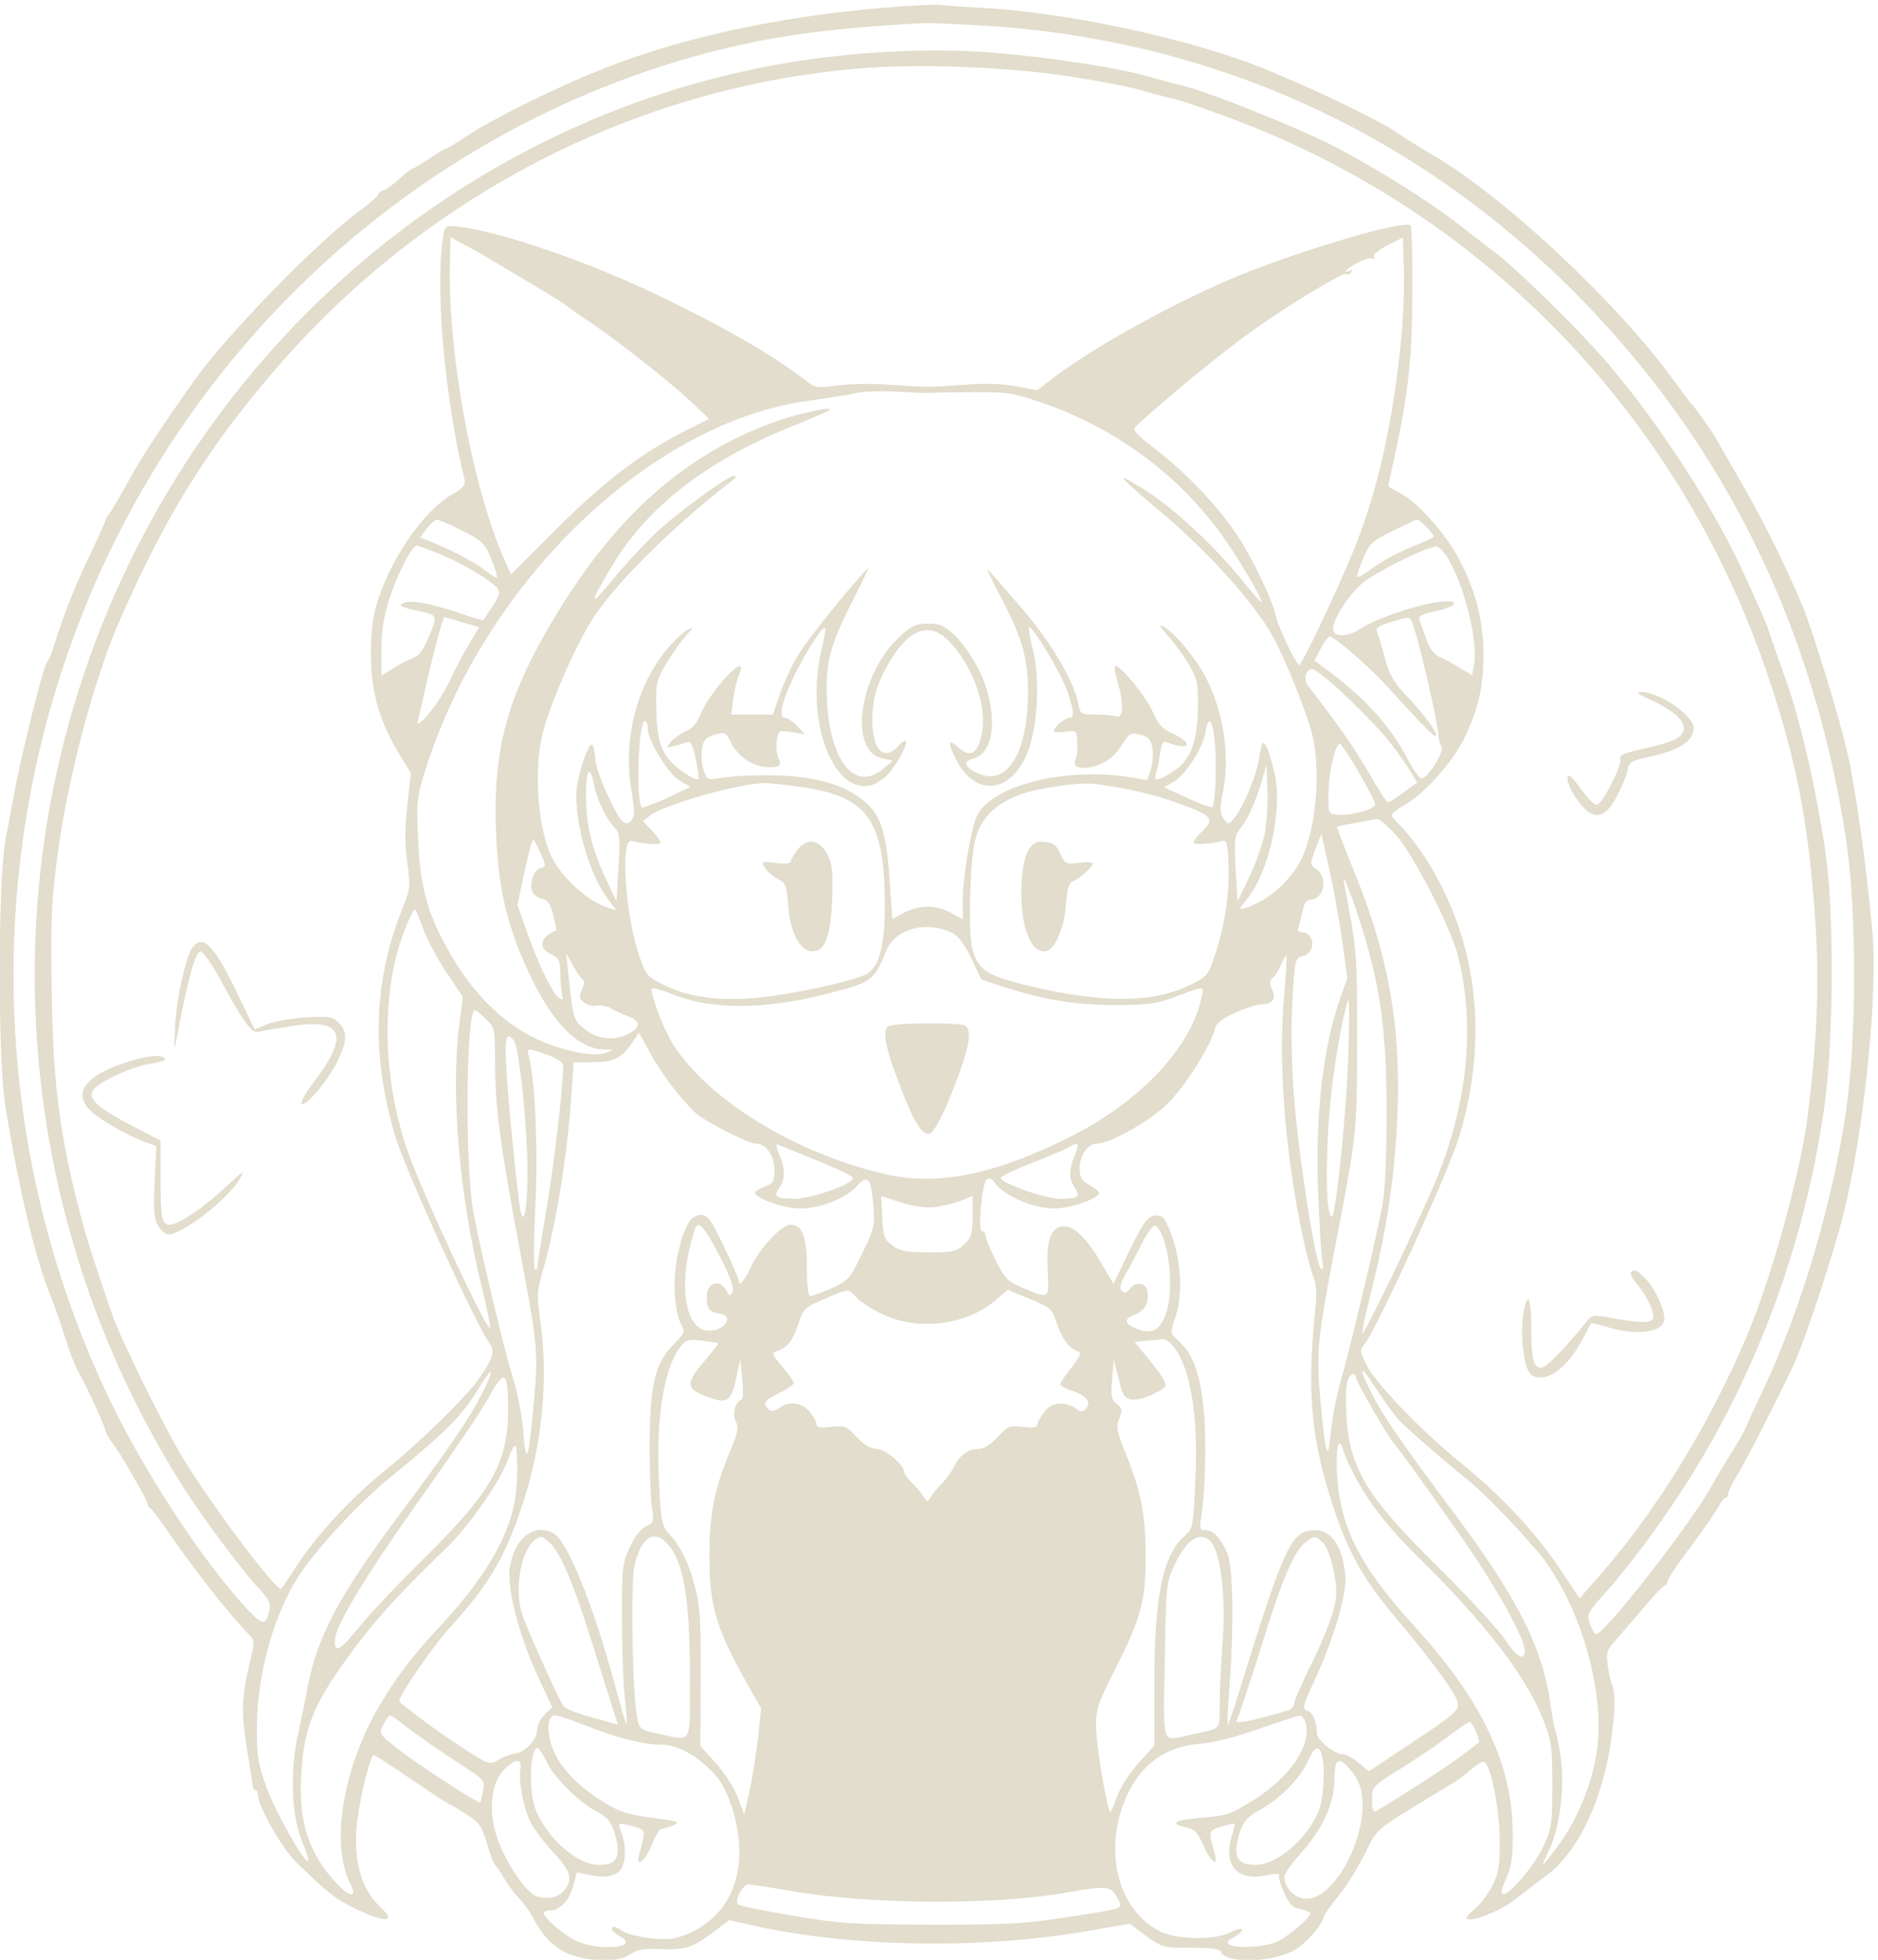 <?xml version="1.0" encoding="UTF-8" standalone="no"?>
<svg
   xmlns:dc="http://purl.org/dc/elements/1.1/"
   xmlns:cc="http://creativecommons.org/ns#"
   xmlns:rdf="http://www.w3.org/1999/02/22-rdf-syntax-ns#"
   xmlns:svg="http://www.w3.org/2000/svg"
   xmlns="http://www.w3.org/2000/svg"
   xmlns:sodipodi="http://sodipodi.sourceforge.net/DTD/sodipodi-0.dtd"
   xmlns:inkscape="http://www.inkscape.org/namespaces/inkscape"
   sodipodi:docname="Moeka.svg"
   inkscape:version="1.0 (4035a4fb49, 2020-05-01)"
   id="svg8"
   version="1.1"
   viewBox="0 0 254.402 265.368"
   height="265.368mm"
   width="254.402mm">
  <defs
     id="defs2" />
  <sodipodi:namedview
     inkscape:window-maximized="0"
     inkscape:window-y="32"
     inkscape:window-x="260"
     inkscape:window-height="1009"
     inkscape:window-width="1274"
     showgrid="false"
     inkscape:document-rotation="0"
     inkscape:current-layer="layer1"
     inkscape:document-units="mm"
     inkscape:cy="532.91089"
     inkscape:cx="483.61727"
     inkscape:zoom="0.35"
     inkscape:pageshadow="2"
     inkscape:pageopacity="0.0"
     borderopacity="1.0"
     bordercolor="#666666"
     pagecolor="#ffffff"
     id="base" />
  <g
     transform="translate(22.124,-7.167)"
     id="layer1"
     inkscape:groupmode="layer"
     inkscape:label="Layer 1">
    <g
       style="fill:#e2ddcc;stroke:none;fill-opacity:1"
       transform="matrix(0.044,0,0,-0.044,-39.983,295.321)"
       fill="#000000"
       stroke="none"
       id="g865">
      <path
         style="fill:#e2ddcc;stroke:none;fill-opacity:1"
         d="m 3125,6525 c -341,-29 -649,-98 -900,-203 c -135,-56 -310,-144 -376,-188 c -37,-24 -69,-44 -72,-44 c -3,0 -26,-13 -50,-30 c -25,-16 -48,-30 -51,-30 c -4,0 -21,-14 -39,-30 c -18,-17 -40,-33 -49,-36 c -10,-3 -18,-9 -18,-14 c 0,-4 -24,-25 -52,-46 c -131,-95 -413,-384 -514,-526 c -104,-147 -163,-237 -199,-303 c -21,-38 -46,-82 -56,-97 c -11,-14 -19,-29 -19,-32 c 0,-3 -23,-54 -51,-113 c -45,-94 -73,-165 -111,-283 c -6,-19 -14,-37 -18,-40 c -9,-6 -74,-266 -96,-380 c -8,-41 -21,-115 -31,-165 c -24,-128 -24,-686 0,-825 c 43,-257 88,-448 131,-559 c 19,-47 41,-111 50,-141 c 19,-60 33,-96 47,-120 c 19,-31 79,-163 79,-172 c 0,-6 10,-24 23,-41 c 12,-17 27,-39 32,-49 c 6,-9 25,-42 42,-72 c 18,-31 33,-60 33,-65 c 0,-5 3,-11 8,-13 c 4,-1 27,-32 52,-68 c 88,-128 193,-261 258,-327 c 11,-11 11,-24 -2,-76 c -26,-107 -28,-157 -11,-262 c 9,-55 17,-108 18,-117 c 1,-10 5,-18 9,-18 c 4,0 8,-6 8,-14 c 0,-35 73,-164 117,-207 c 103,-100 120,-113 190,-147 c 90,-42 120,-38 68,10 c -54,51 -79,131 -72,238 c 5,68 38,213 52,228 c 2,2 52,-30 112,-71 c 59,-40 113,-76 118,-78 c 6,-2 31,-17 56,-33 c 41,-26 48,-36 64,-90 c 10,-34 21,-63 25,-66 c 3,-3 17,-22 29,-43 c 13,-22 34,-49 47,-62 c 12,-12 32,-40 43,-61 c 46,-87 106,-124 207,-127 c 45,-1 69,4 90,18 c 22,15 44,18 94,16 c 77,-3 100,5 163,53 l 48,36 l 62,-14 c 300,-69 704,-77 1032,-21 l 139,24 l 50,-37 c 49,-36 53,-37 138,-37 c 60,0 89,-3 92,-12 c 15,-38 165,-34 231,7 c 33,20 85,80 85,98 c 0,5 21,36 48,68 c 26,33 62,92 81,130 c 33,69 35,72 137,135 c 57,35 116,71 130,79 c 15,8 41,27 58,43 c 17,15 35,26 41,24 c 20,-7 47,-141 48,-237 c 1,-80 -3,-103 -22,-143 c -13,-26 -37,-58 -54,-72 c -17,-13 -29,-27 -26,-30 c 13,-13 102,22 147,57 c 26,20 70,54 97,74 c 102,74 180,243 204,439 c 10,78 9,133 -1,151 c -3,5 -8,30 -12,55 c -6,38 -3,49 15,70 c 11,13 51,59 87,101 c 36,43 69,78 74,78 c 4,0 8,6 8,13 c 0,7 32,55 71,106 c 39,52 77,107 85,123 c 8,15 18,28 23,28 c 4,0 8,6 8,13 c 0,6 11,30 25,53 c 27,41 152,288 183,359 c 35,81 116,328 145,442 c 65,262 108,679 90,879 c -18,200 -51,434 -76,544 c -23,105 -108,380 -139,455 c -54,129 -126,272 -196,393 c -30,51 -61,105 -69,120 c -14,25 -68,101 -80,112 c -3,3 -23,30 -45,60 c -171,239 -523,570 -745,700 c -41,24 -90,55 -109,68 c -52,38 -273,144 -427,205 c -225,89 -592,167 -854,182 c -58,3 -116,7 -130,9 c -14,2 -92,-2 -175,-9 z m 312,-55 c 765,-47 1441,-381 1952,-966 c 378,-432 614,-954 702,-1549 c 31,-214 31,-602 -1,-820 c -41,-284 -138,-613 -254,-859 c -31,-65 -56,-120 -56,-122 c 0,-3 -17,-33 -38,-67 c -22,-34 -51,-84 -67,-112 c -65,-117 -329,-455 -355,-455 c -5,0 -13,14 -19,31 c -11,31 -8,35 53,103 c 35,39 100,121 144,183 c 276,379 456,828 524,1302 c 29,200 31,597 5,781 c -32,215 -82,431 -133,565 c -14,39 -30,85 -36,103 c -9,33 -37,96 -98,227 c -94,200 -276,473 -429,644 c -97,108 -265,271 -326,316 c -22,16 -69,53 -105,81 c -97,76 -273,185 -401,250 c -114,57 -389,166 -451,179 c -18,4 -62,16 -98,26 c -98,30 -346,67 -518,78 c -178,12 -393,0 -582,-30 c -1081,-174 -1963,-993 -2245,-2084 c -203,-782 -67,-1626 370,-2310 c 57,-89 172,-243 222,-298 c 38,-40 44,-53 38,-75 c -11,-46 -21,-45 -66,3 c -143,153 -329,439 -438,673 c -420,900 -371,1957 132,2806 c 382,646 1001,1120 1712,1310 c 201,53 369,77 675,94 c 14,1 98,-3 187,-8 z m 261,-156 c 90,-14 191,-33 225,-44 c 34,-10 78,-21 97,-25 c 19,-4 97,-31 175,-60 c 779,-290 1384,-916 1653,-1713 c 87,-257 125,-447 146,-747 c 14,-196 7,-378 -24,-620 c -23,-173 -110,-486 -184,-663 c -114,-271 -280,-542 -449,-734 l -68,-78 l -62,93 c -75,112 -180,224 -307,327 c -122,99 -259,242 -288,300 c -19,39 -20,46 -7,60 c 34,37 260,531 293,640 c 96,316 54,627 -118,880 c -21,30 -50,66 -64,79 c -14,14 -26,28 -26,32 c 0,4 20,19 44,33 c 58,34 140,126 176,195 c 47,95 64,166 63,271 c -1,105 -26,199 -81,299 c -41,73 -125,167 -173,191 c -21,11 -39,22 -39,23 c 0,2 9,44 20,94 c 42,193 54,303 54,505 c 1,108 -2,199 -5,203 c -20,19 -361,-82 -559,-167 c -194,-83 -436,-219 -553,-311 l -38,-29 l -65,12 c -44,8 -97,10 -158,5 c -107,-8 -114,-8 -231,0 c -49,4 -121,3 -158,-2 c -59,-8 -72,-7 -90,7 c -104,81 -239,160 -442,259 c -225,111 -519,212 -645,223 c -35,3 -35,3 -42,-47 c -21,-162 9,-490 68,-731 c 4,-17 -4,-27 -39,-47 c -90,-53 -192,-202 -233,-343 c -11,-38 -17,-92 -16,-154 c 0,-111 28,-206 87,-301 l 36,-59 l -11,-100 c -8,-72 -8,-122 0,-177 c 10,-71 9,-80 -15,-139 c -89,-223 -97,-449 -23,-699 c 30,-103 249,-583 291,-640 c 18,-23 11,-47 -32,-108 c -37,-54 -184,-198 -286,-280 c -102,-82 -211,-198 -271,-290 c -26,-40 -49,-74 -52,-77 c -11,-14 -212,253 -300,397 c -63,104 -197,375 -223,453 c -63,184 -82,244 -109,353 c -54,220 -72,376 -75,647 c -3,211 -1,268 19,415 c 33,242 114,545 197,730 c 144,326 280,539 499,787 c 462,523 1112,848 1795,898 c 178,13 439,2 623,-26 z m -1798,-554 c 8,-5 66,-39 128,-76 c 62,-37 119,-72 125,-78 c 7,-6 37,-27 67,-47 c 79,-52 246,-183 312,-245 l 57,-54 l -68,-34 c -141,-71 -252,-156 -399,-302 l -143,-143 l -21,47 c -99,228 -174,635 -167,918 l 2,73 l 46,-25 c 25,-13 53,-28 61,-34 z m 2820,-250 c -24,-257 -73,-474 -146,-653 c -53,-130 -163,-361 -169,-355 c -15,14 -64,119 -70,148 c -11,52 -76,188 -125,259 c -57,85 -156,188 -246,257 c -60,46 -72,60 -62,70 c 92,86 261,225 368,301 c 99,71 270,174 279,169 c 5,-4 13,-1 17,5 c 4,8 3,9 -4,5 c -7,-4 -12,-5 -12,-2 c 0,11 71,47 81,40 c 8,-4 9,-3 5,4 c -4,7 12,21 41,36 l 48,24 l 3,-97 c 2,-53 -2,-148 -8,-211 z m -1450,-170 c 14,1 75,2 135,2 c 98,1 120,-2 202,-30 c 227,-77 418,-216 556,-403 c 52,-72 127,-197 127,-213 c 0,-4 -27,26 -59,66 c -80,100 -201,213 -289,272 c -40,26 -75,46 -78,44 c -2,-3 40,-41 94,-86 c 165,-136 319,-307 375,-417 c 38,-75 96,-220 112,-283 c 29,-112 13,-298 -34,-390 c -35,-67 -102,-126 -170,-147 c -23,-7 -23,-6 7,31 c 65,83 106,268 83,377 c -7,34 -18,72 -25,86 c -13,23 -14,21 -24,-36 c -11,-60 -50,-152 -80,-186 c -14,-16 -16,-16 -29,3 c -12,17 -12,30 -4,71 c 25,114 6,250 -49,360 c -32,62 -98,142 -134,161 c -14,7 -8,-3 15,-29 c 20,-22 50,-62 65,-89 c 26,-44 29,-58 28,-130 c -1,-107 -22,-163 -74,-198 c -46,-30 -65,-33 -56,-9 c 4,9 10,37 13,61 c 4,32 10,42 20,37 c 71,-27 87,-6 20,26 c -34,16 -47,31 -62,67 c -18,44 -98,142 -115,142 c -5,0 -2,-21 6,-47 c 20,-65 19,-117 -2,-109 c -9,3 -37,6 -64,6 c -46,0 -48,1 -54,32 c -14,72 -86,194 -177,298 c -50,58 -95,110 -101,115 c -6,6 12,-33 40,-85 c 64,-121 82,-185 83,-285 c 1,-160 -45,-265 -116,-265 c -31,0 -75,24 -75,40 c 0,5 11,12 25,16 c 66,17 74,150 16,269 c -19,38 -52,86 -74,107 c -34,32 -47,38 -84,38 c -37,0 -50,-6 -88,-41 c -124,-115 -158,-351 -53,-374 l 32,-7 l -28,-24 c -86,-74 -164,19 -174,207 c -6,119 9,174 84,319 c 30,58 48,98 41,90 c -59,-63 -179,-211 -208,-258 c -21,-31 -47,-87 -60,-124 l -24,-68 h -64 h -64 l 7,52 c 4,28 12,60 17,71 c 6,10 8,22 4,25 c -12,12 -102,-95 -120,-142 c -12,-31 -26,-48 -45,-56 c -16,-7 -37,-21 -47,-32 c -18,-21 -18,-21 9,-15 c 14,4 32,9 40,12 c 10,4 17,-10 26,-52 c 6,-31 10,-58 8,-61 c -8,-8 -65,29 -89,58 c -31,36 -40,78 -41,175 c -1,62 3,76 33,125 c 18,30 45,68 60,84 c 23,25 23,27 4,17 c -12,-6 -38,-30 -58,-53 c -99,-115 -142,-283 -115,-443 c 10,-60 10,-78 0,-90 c -10,-12 -16,-13 -28,-3 c -21,18 -82,155 -83,187 c 0,14 -4,35 -8,45 c -10,25 -51,-98 -51,-153 c 0,-104 44,-248 97,-318 l 27,-36 l -24,8 c -61,18 -140,88 -174,153 c -43,84 -58,264 -31,378 c 20,88 107,287 159,364 c 75,113 251,286 435,427 c 2,2 2,5 -1,8 c -8,9 -171,-109 -242,-175 c -38,-36 -98,-101 -134,-145 c -73,-89 -74,-78 -4,39 c 109,184 293,327 554,432 c 62,25 115,48 118,51 c 12,13 -101,-11 -174,-38 c -268,-98 -481,-285 -663,-584 c -154,-252 -200,-416 -190,-675 c 6,-176 35,-296 106,-445 c 71,-148 148,-224 228,-226 h 28 l -25,-10 c -35,-14 -134,6 -211,42 c -112,53 -207,150 -282,290 c -57,103 -78,188 -84,326 c -5,113 -4,129 21,208 c 181,579 689,1071 1176,1140 c 63,9 133,20 155,25 c 22,5 76,6 120,4 c 44,-3 91,-5 105,-4 z m -1441,-424 c 62,-32 70,-39 89,-87 c 12,-29 20,-54 18,-57 c -3,-2 -19,7 -36,21 c -27,23 -114,69 -178,93 l -23,9 l 21,28 c 12,15 26,27 31,27 c 5,0 40,-15 78,-34 z m 2971,9 c 13,-14 22,-27 19,-29 c -2,-2 -32,-16 -67,-30 c -35,-14 -86,-41 -114,-61 c -27,-20 -52,-35 -54,-32 c -2,2 6,27 18,56 c 20,47 28,55 91,86 c 39,19 73,35 77,35 c 3,0 17,-11 30,-25 z m -3040,-81 c 67,-27 157,-81 177,-105 c 10,-12 7,-23 -14,-55 c -14,-21 -27,-41 -29,-43 c -2,-2 -36,8 -76,22 c -91,31 -152,41 -173,29 c -13,-7 -2,-12 44,-22 c 68,-14 67,-11 30,-97 c -11,-25 -26,-44 -41,-49 c -13,-4 -40,-18 -60,-31 l -38,-23 v 79 c 0,57 7,102 24,155 c 24,76 70,166 85,166 c 4,0 36,-12 71,-26 z m 3107,-19 c 51,-89 90,-256 77,-323 l -6,-31 l -37,22 c -20,13 -48,28 -62,34 c -18,8 -32,26 -42,55 c -8,24 -18,50 -21,58 c -5,12 6,19 54,29 c 70,16 71,37 1,27 c -67,-9 -194,-53 -237,-82 c -38,-26 -84,-27 -84,-1 c 0,33 54,114 96,146 c 55,40 203,112 224,108 c 8,-1 25,-20 37,-42 z m -3038,-191 l 52,-15 l -31,-52 c -17,-29 -46,-83 -64,-122 c -33,-68 -106,-154 -93,-110 c 3,11 15,63 27,115 c 22,98 50,200 54,200 c 1,0 26,-7 55,-16 z m 2930,-16 c 26,-83 75,-300 76,-338 c 0,-8 4,-21 9,-28 c 9,-14 -38,-92 -60,-99 c -6,-2 -26,25 -44,59 c -53,101 -125,182 -240,269 l -47,35 l 19,37 c 10,20 23,37 28,37 c 14,0 120,-91 174,-151 c 120,-131 149,-160 153,-155 c 8,7 -39,70 -95,128 c -35,37 -49,61 -62,110 c -9,35 -20,71 -24,80 c -6,14 1,20 41,32 c 64,20 60,20 72,-16 z m -1824,-69 c -59,-251 65,-502 194,-393 c 29,24 75,104 65,113 c -2,3 -14,-6 -25,-18 c -46,-49 -82,-2 -77,100 c 3,51 11,81 37,133 c 67,130 138,160 204,86 c 82,-90 121,-228 87,-310 c -15,-36 -35,-38 -67,-8 c -28,26 -30,10 -3,-41 c 59,-117 171,-104 221,26 c 30,80 37,226 15,312 c -9,35 -14,66 -12,69 c 9,8 98,-139 117,-194 c 22,-62 24,-84 7,-84 c -13,0 -48,-29 -48,-41 c 0,-4 16,-5 35,-2 c 33,5 35,4 37,-23 c 2,-40 1,-47 -6,-65 c -11,-25 29,-31 77,-12 c 26,11 48,30 66,58 c 24,38 28,41 57,33 c 26,-6 33,-15 38,-41 c 3,-18 1,-48 -5,-66 l -11,-33 l -52,9 c -198,32 -423,-24 -471,-116 c -19,-38 -45,-188 -45,-262 v -59 l -37,20 c -47,25 -93,25 -142,1 l -38,-20 l -7,102 c -10,159 -26,215 -78,259 c -60,52 -153,79 -282,81 c -56,1 -124,-2 -152,-7 c -51,-8 -51,-8 -62,23 c -6,17 -8,46 -5,64 c 4,28 11,36 39,45 c 32,9 34,9 52,-27 c 22,-42 68,-72 112,-73 c 37,-1 44,5 32,29 c -5,10 -7,33 -5,52 c 6,33 6,33 46,27 l 41,-7 l -24,26 c -13,14 -30,25 -38,25 c -20,0 -10,48 28,127 c 31,66 89,157 96,150 c 3,-2 -2,-33 -11,-68 z m 1592,-121 c 116,-109 162,-161 216,-245 l 26,-42 l -41,-30 c -23,-17 -45,-31 -49,-31 c -4,0 -31,41 -59,91 c -29,50 -80,127 -114,171 c -33,45 -67,89 -74,98 c -14,20 -6,50 14,50 c 7,0 44,-28 81,-62 z m -2127,-119 c 0,-38 62,-141 98,-162 l 34,-20 l -73,-34 c -40,-18 -74,-31 -77,-29 c -19,19 -11,266 9,266 c 5,0 9,-9 9,-21 z m 1745,-34 c 8,-59 3,-200 -6,-209 c -3,-4 -38,9 -77,27 l -72,33 l 29,17 c 37,21 90,104 98,151 c 8,52 21,44 28,-19 z m 444,-102 c 28,-49 51,-93 51,-99 c 0,-15 -78,-37 -116,-32 c -29,3 -29,3 -28,68 c 1,65 21,150 35,150 c 4,0 30,-39 58,-87 z m -289,-188 c -7,-33 -28,-94 -48,-135 l -36,-75 l -6,100 c -5,90 -3,103 15,125 c 24,30 49,87 67,150 l 13,45 l 3,-75 c 2,-41 -2,-102 -8,-135 z m -2065,148 c 8,-44 38,-106 64,-132 c 15,-15 17,-30 11,-122 l -6,-104 l -32,68 c -44,92 -62,167 -62,260 c 0,80 12,96 25,30 z m 645,-7 c 200,-30 250,-103 250,-366 c 0,-124 -18,-187 -57,-209 c -35,-18 -175,-51 -289,-67 c -137,-20 -253,-8 -337,35 c -49,24 -53,30 -74,91 c -42,125 -58,360 -23,351 c 42,-10 90,-13 90,-5 c 0,4 -12,21 -27,37 l -28,29 l 22,17 c 40,33 273,99 353,100 c 19,0 73,-6 120,-13 z m 971,-1 c 46,-8 116,-25 154,-38 c 135,-47 145,-56 100,-98 c -13,-13 -25,-28 -25,-33 c 0,-7 56,-5 90,5 c 12,3 16,-10 18,-70 c 4,-91 -11,-190 -41,-279 c -21,-64 -24,-68 -77,-94 c -115,-57 -272,-57 -505,-1 c -124,31 -147,47 -166,114 c -13,51 -7,283 11,340 c 24,84 97,134 223,154 c 111,17 122,17 218,0 z m 854,-147 c 54,-62 169,-286 190,-372 c 52,-209 31,-442 -62,-674 c -42,-107 -220,-479 -233,-487 c -3,-2 8,53 26,123 c 57,225 83,424 84,637 c 0,233 -39,426 -135,662 c -31,75 -54,137 -53,138 c 3,2 104,21 125,24 c 6,0 32,-23 58,-51 z m -168,-316 l 17,-123 l -22,-62 c -53,-151 -77,-358 -68,-597 c 4,-96 9,-191 13,-210 c 4,-24 2,-32 -5,-25 c -17,16 -71,366 -83,540 c -7,96 -9,211 -4,288 c 7,123 8,127 31,133 c 42,11 39,74 -3,74 c -9,0 -13,6 -10,14 c 3,8 9,31 13,50 c 4,24 12,36 23,36 c 43,0 57,68 20,94 c -21,14 -21,15 -3,62 l 18,47 l 22,-99 c 13,-54 31,-154 41,-222 z m -2466,259 c 17,-38 17,-39 -1,-44 c -23,-6 -37,-54 -23,-76 c 6,-9 19,-17 30,-19 c 15,-2 24,-15 32,-49 c 7,-25 11,-46 9,-47 c -50,-22 -57,-54 -15,-74 c 23,-11 27,-19 28,-55 c 0,-23 2,-53 5,-66 c 4,-21 3,-22 -13,-10 c -20,17 -66,116 -100,214 l -24,70 l 22,103 c 12,56 24,100 27,97 c 3,-2 13,-22 23,-44 z m 2529,-230 c 57,-187 74,-312 75,-561 c 0,-150 -5,-248 -14,-295 c -20,-105 -99,-438 -127,-535 c -14,-46 -27,-118 -31,-159 c -8,-99 -17,-70 -32,99 c -13,148 -9,189 44,465 c 69,356 69,363 69,645 c 1,262 -1,280 -40,480 c -9,46 25,-39 56,-139 z m -2891,-1 c 12,-33 44,-93 72,-134 l 50,-75 l -11,-83 c -27,-218 0,-529 70,-814 c 16,-65 27,-120 25,-122 c -10,-11 -209,415 -254,544 c -73,209 -82,455 -24,639 c 16,50 40,105 47,105 c 2,0 13,-27 25,-60 z m 1627,-11 c 20,-10 39,-34 60,-79 l 31,-65 l 69,-23 c 124,-40 214,-55 339,-56 c 101,0 130,4 180,22 c 104,39 98,39 90,1 c -32,-154 -190,-321 -405,-429 c -232,-116 -410,-152 -570,-114 c -276,64 -545,229 -653,401 c -29,46 -72,161 -64,170 c 4,3 30,-4 59,-16 c 120,-50 285,-50 477,-1 c 141,36 149,41 185,133 c 27,67 122,94 202,56 z m -1136,-144 c 6,-3 5,-15 -2,-31 c -11,-23 -9,-28 7,-41 c 11,-7 29,-12 39,-9 c 11,3 31,-1 45,-9 c 14,-8 38,-19 54,-25 c 38,-13 34,-38 -10,-56 c -45,-19 -92,-12 -132,22 c -30,25 -31,29 -46,174 l -6,55 l 21,-37 c 11,-20 24,-39 30,-43 z m 2159,-56 c -17,-196 1,-452 52,-709 c 12,-58 28,-122 36,-143 c 11,-27 14,-55 9,-100 c -26,-253 -15,-389 44,-582 c 48,-156 96,-247 195,-365 c 99,-117 170,-211 192,-253 c 19,-38 16,-41 -139,-144 l -128,-85 l -31,26 c -17,14 -38,26 -47,26 c -27,0 -82,44 -82,65 c 0,37 -12,64 -30,70 c -16,5 -13,16 30,108 c 26,56 58,144 71,196 c 20,82 21,100 11,149 c -14,68 -44,102 -88,102 c -72,0 -93,-45 -229,-484 c -20,-65 -38,-116 -39,-115 c -2,2 0,54 5,114 c 14,191 11,371 -6,412 c -20,48 -43,73 -68,73 c -16,0 -18,5 -14,33 c 14,80 18,251 8,345 c -12,109 -32,163 -77,205 c -26,24 -26,24 -10,71 c 26,77 18,190 -21,279 c -14,32 -21,37 -42,35 c -22,-3 -34,-19 -77,-106 l -50,-104 l -40,68 c -49,84 -94,122 -129,106 c -29,-13 -38,-53 -33,-146 c 3,-76 5,-75 -85,-37 c -38,16 -49,28 -76,82 c -17,34 -31,68 -31,76 c 0,7 -5,13 -11,13 c -13,0 -1,139 13,157 c 8,10 15,7 29,-11 c 30,-39 119,-76 180,-76 c 49,0 139,31 139,48 c 0,4 -14,15 -30,24 c -24,14 -30,24 -30,50 c 0,43 25,78 55,78 c 40,0 166,72 218,125 c 52,52 132,179 142,224 c 4,20 19,32 63,53 c 31,14 68,26 81,26 c 35,1 47,17 33,46 c -8,19 -8,27 2,36 c 8,6 19,24 26,41 c 7,16 14,28 16,26 c 3,-2 -1,-60 -7,-128 z m 198,-181 c -6,-152 -25,-364 -43,-468 c -6,-30 -8,-32 -14,-15 c -14,32 -11,230 4,366 c 14,124 45,289 54,289 c 3,0 2,-78 -1,-172 z m -2655,115 c 27,-26 28,-31 28,-120 c 0,-157 13,-252 85,-638 c 46,-246 48,-272 34,-426 c -15,-171 -24,-197 -32,-88 c -3,46 -17,120 -31,164 c -27,87 -94,365 -122,510 c -27,134 -24,625 4,625 c 3,0 19,-12 34,-27 z m 584,-221 c 24,-30 54,-62 66,-72 c 38,-29 158,-90 179,-90 c 33,0 59,-36 59,-81 c 0,-36 -3,-42 -30,-52 c -16,-6 -30,-14 -30,-18 c 0,-18 90,-49 141,-49 c 60,0 141,32 173,69 c 33,36 43,26 50,-52 c 6,-71 5,-75 -34,-156 c -38,-79 -43,-83 -95,-107 c -31,-13 -60,-24 -65,-24 c -6,0 -10,38 -10,88 c 0,95 -14,132 -51,132 c -27,0 -94,-72 -121,-130 c -21,-45 -38,-63 -38,-41 c 0,5 -21,53 -46,105 c -39,82 -49,96 -70,96 c -31,0 -50,-30 -70,-115 c -18,-77 -14,-177 9,-221 c 12,-24 11,-28 -24,-63 c -56,-56 -72,-123 -73,-306 c 0,-82 3,-171 7,-196 c 7,-42 6,-46 -18,-57 c -16,-7 -35,-32 -50,-64 c -23,-50 -25,-63 -24,-223 c 0,-93 4,-204 9,-245 c 4,-41 7,-76 5,-78 c -1,-2 -17,50 -34,115 c -70,258 -148,450 -192,474 c -60,32 -121,-17 -134,-109 c -8,-63 29,-207 87,-332 l 44,-95 l -23,-22 c -13,-12 -23,-33 -23,-47 c 0,-30 -37,-70 -71,-74 c -13,-2 -36,-11 -51,-20 c -25,-15 -28,-14 -115,43 c -73,48 -134,93 -187,136 c -10,9 95,163 159,234 c 120,132 169,217 223,385 c 59,185 76,376 51,557 c -11,75 -10,90 9,155 c 40,139 75,354 87,536 l 7,102 h 54 c 67,0 93,12 123,56 l 24,35 l 35,-63 c 19,-35 54,-87 78,-116 z m -498,155 c 16,-19 42,-268 42,-402 c 0,-124 -13,-181 -24,-109 c -10,69 -35,316 -41,422 c -6,99 -1,119 23,89 z m 103,-44 c 30,-11 49,-24 49,-33 c -1,-68 -26,-286 -50,-433 c -17,-98 -30,-183 -30,-188 c 0,-6 -3,-8 -7,-6 c -5,3 -4,90 1,194 c 9,176 -1,391 -20,461 c -8,27 -5,27 57,5 z m 832,-326 c 60,-24 109,-48 109,-53 c 3,-18 -126,-63 -178,-64 c -60,0 -68,6 -49,34 c 19,26 19,57 0,102 c -11,26 -11,35 -2,30 c 6,-3 61,-25 120,-49 z m 792,17 c -19,-46 -19,-74 0,-100 c 19,-28 11,-34 -45,-34 c -47,0 -180,47 -183,64 c -1,4 41,25 93,45 c 52,20 104,42 115,49 c 32,19 36,14 20,-24 z m -425,-159 c 25,4 60,13 78,20 l 32,14 v -63 c 0,-54 -3,-66 -26,-87 c -23,-21 -34,-24 -109,-24 c -69,0 -88,4 -112,21 c -25,19 -28,28 -31,87 l -3,65 l 63,-20 c 45,-14 76,-17 108,-13 z m -667,-154 c 33,-65 44,-97 38,-108 c -7,-14 -10,-13 -20,6 c -18,33 -55,25 -59,-14 c -3,-37 8,-56 36,-58 c 52,-4 20,-56 -32,-53 c -75,3 -94,155 -40,314 c 9,28 30,3 77,-87 z m 1366,53 c 23,-66 26,-178 6,-229 c -18,-50 -43,-63 -87,-46 c -41,15 -44,31 -9,44 c 32,12 46,39 39,74 c -5,25 -37,29 -53,6 c -10,-13 -17,-15 -25,-7 c -8,8 -6,21 9,48 c 12,20 35,64 52,97 c 16,33 35,59 42,56 c 7,-2 18,-21 26,-43 z m -945,-179 c 13,-14 50,-37 82,-52 c 109,-50 255,-32 344,44 l 38,33 l 68,-28 c 64,-26 69,-31 83,-74 c 18,-51 37,-77 63,-87 c 15,-5 13,-11 -17,-50 c -19,-24 -35,-47 -35,-52 c 0,-4 15,-13 34,-19 c 46,-15 63,-35 46,-55 c -11,-13 -15,-13 -33,0 c -33,23 -73,19 -96,-11 c -12,-15 -21,-32 -21,-39 c 0,-9 -13,-11 -45,-7 c -42,4 -47,2 -78,-32 c -19,-21 -43,-36 -56,-36 c -34,0 -59,-17 -77,-53 c -9,-18 -26,-41 -38,-53 c -12,-11 -26,-29 -33,-40 c -12,-19 -12,-19 -24,0 c -7,11 -23,30 -36,42 c -12,12 -23,26 -23,32 c 0,22 -58,72 -85,72 c -17,0 -38,12 -61,36 c -31,34 -37,36 -79,32 c -32,-4 -45,-2 -45,7 c 0,7 -9,24 -21,39 c -23,29 -64,35 -95,12 c -13,-10 -23,-11 -31,-4 c -21,17 -15,27 32,50 c 25,12 45,26 45,31 c 0,5 -16,27 -35,50 c -34,40 -35,42 -15,49 c 32,12 45,29 64,83 c 15,47 20,51 79,76 c 78,34 74,34 101,4 z m -427,-140 c 2,-1 -17,-25 -42,-54 c -56,-66 -57,-84 -5,-105 c 74,-30 85,-24 101,47 l 14,62 l 6,-60 c 4,-34 3,-61 -2,-63 c -20,-8 -29,-41 -18,-66 c 10,-21 7,-36 -20,-99 c -46,-112 -61,-188 -61,-317 c 0,-155 21,-224 121,-401 l 38,-67 l -9,-89 c -6,-48 -17,-122 -26,-163 l -17,-75 l -20,54 c -11,29 -42,76 -68,105 l -47,52 l 1,209 c 1,163 -2,224 -15,271 c -20,80 -45,132 -79,169 c -26,29 -28,36 -34,160 c -11,204 16,365 72,427 c 12,14 25,16 62,11 c 25,-3 47,-7 48,-8 z m 1396,-3 c 57,-63 83,-212 73,-421 c -6,-137 -8,-147 -30,-166 c -69,-58 -96,-184 -96,-452 v -195 l -50,-56 c -29,-32 -56,-76 -66,-104 c -9,-27 -18,-47 -20,-45 c -11,10 -44,213 -44,265 c 0,51 7,72 64,184 c 75,148 90,206 89,343 c 0,121 -14,193 -59,305 c -30,75 -33,88 -22,114 c 10,25 9,31 -8,45 c -17,14 -19,24 -14,76 l 5,60 l 15,-60 c 13,-53 18,-60 42,-63 c 14,-2 45,6 67,18 c 38,19 40,22 30,43 c -7,12 -29,43 -51,69 l -39,47 l 38,4 c 21,2 43,4 49,5 c 6,1 18,-6 27,-16 z m -2124,-153 c -36,-72 -96,-161 -248,-364 c -188,-251 -257,-379 -287,-533 c -8,-43 -22,-111 -31,-152 c -24,-113 -20,-245 11,-322 c 14,-34 23,-64 21,-66 c -10,-11 -102,152 -129,228 c -27,75 -30,97 -29,190 c 1,169 60,367 143,480 c 68,94 184,216 280,293 c 159,130 208,179 256,258 c 20,33 38,58 41,56 c 2,-3 -10,-34 -28,-68 z m 2759,9 c 22,-35 51,-74 64,-88 c 26,-28 140,-127 208,-181 c 52,-42 146,-138 219,-224 c 130,-153 213,-436 182,-623 c -16,-98 -59,-202 -116,-280 c -25,-34 -47,-62 -49,-62 c -2,0 8,23 21,50 c 32,67 47,198 33,287 c -6,37 -13,70 -15,74 c -3,3 -9,40 -15,80 c -25,178 -99,325 -297,591 c -165,221 -217,296 -254,369 c -28,57 -33,69 -25,69 c 2,0 21,-28 44,-62 z m -2678,-56 c 0,-164 -50,-253 -257,-457 c -83,-82 -175,-179 -203,-215 c -57,-71 -76,-81 -73,-36 c 3,46 101,206 270,443 c 87,122 178,256 202,299 c 51,92 61,87 61,-34 z m 2610,99 c 0,-12 98,-182 119,-206 c 15,-17 66,-87 195,-270 c 111,-157 206,-325 206,-365 c 0,-34 -24,-22 -60,33 c -19,28 -111,129 -205,222 c -182,180 -238,256 -269,364 c -16,54 -22,184 -10,215 c 6,17 24,22 24,7 z m -2590,-386 c -22,-112 -91,-229 -216,-366 c -96,-103 -143,-164 -194,-249 c -118,-196 -159,-436 -95,-559 c 22,-43 -1,-42 -42,1 c -86,92 -118,188 -110,333 c 9,156 40,228 178,410 c 64,84 137,163 274,295 c 59,57 154,191 178,251 c 31,77 32,77 35,9 c 2,-36 -2,-92 -8,-125 z m 2580,95 c 47,-93 106,-168 209,-270 c 197,-193 327,-362 378,-493 c 26,-66 28,-83 28,-202 c 0,-120 -2,-134 -27,-187 c -28,-60 -102,-148 -124,-148 c -9,0 -7,12 9,48 c 17,39 21,65 20,147 c -2,207 -97,405 -303,630 c -164,180 -226,299 -237,457 c -6,83 3,134 17,88 c 4,-14 17,-45 30,-70 z m -2469,-221 c 31,-31 71,-125 124,-294 c 26,-82 55,-175 65,-206 l 18,-57 l -81,22 c -44,12 -84,28 -88,36 c -24,44 -110,235 -124,277 c -32,92 2,236 58,242 c 4,1 17,-9 28,-20 z m 355,4 c 54,-54 74,-165 74,-415 c 0,-214 9,-196 -95,-175 c -56,12 -60,14 -67,47 c -15,70 -21,412 -9,470 c 18,83 57,113 97,73 z m 1670,9 c 37,-24 56,-170 43,-332 c -4,-58 -8,-138 -8,-177 c -1,-81 8,-71 -91,-93 c -90,-19 -83,-41 -78,228 c 3,220 5,241 26,287 c 36,79 74,110 108,87 z m 353,-11 c 20,-20 41,-100 41,-156 c 0,-42 -33,-131 -89,-242 c -22,-46 -41,-89 -41,-97 c 0,-8 -8,-17 -17,-20 c -108,-32 -164,-44 -160,-33 c 18,47 52,152 88,267 c 50,162 90,255 121,280 c 29,24 34,24 57,1 z m -2810,-575 c 31,-23 95,-68 143,-99 c 86,-55 88,-57 81,-89 c -3,-18 -7,-34 -8,-36 c -5,-6 -200,122 -257,167 c -56,45 -56,45 -42,73 c 8,15 17,28 21,28 c 4,0 32,-20 62,-44 z m 535,15 c 96,-39 183,-61 238,-61 c 50,0 112,-34 164,-91 c 42,-45 76,-150 76,-237 c 1,-118 -54,-208 -156,-253 c -42,-18 -60,-20 -115,-15 c -36,4 -76,14 -88,22 c -25,16 -33,17 -33,6 c 0,-5 11,-15 25,-22 c 62,-33 -55,-47 -130,-16 c -39,17 -105,72 -105,88 c 0,4 8,8 18,8 c 31,0 59,28 72,73 l 12,44 l 39,-8 c 48,-11 86,-3 99,21 c 13,24 13,72 0,106 c -6,15 -9,28 -7,30 c 2,2 20,-1 41,-7 c 41,-11 41,-13 20,-86 c -12,-45 17,-23 38,27 c 11,28 24,50 29,50 c 4,0 20,5 36,11 c 26,11 20,13 -63,24 c -75,10 -101,18 -151,49 c -82,51 -138,111 -158,171 c -17,53 -13,95 10,95 c 8,0 48,-13 89,-29 z m 2222,5 c 17,-70 -48,-166 -163,-238 c -68,-42 -81,-47 -159,-53 c -84,-7 -100,-18 -44,-30 c 24,-5 34,-16 51,-56 c 22,-49 47,-69 35,-26 c -20,71 -20,72 20,85 c 21,6 39,10 41,9 c 1,-2 -3,-19 -9,-39 c -27,-89 17,-139 106,-120 c 25,5 43,6 40,1 c -3,-5 4,-29 15,-54 c 16,-36 26,-47 51,-51 c 16,-4 30,-10 30,-13 c 0,-13 -64,-68 -99,-86 c -34,-17 -129,-24 -151,-10 c -9,6 -5,12 14,22 c 14,7 26,18 26,24 c 0,5 -15,2 -32,-7 c -51,-27 -172,-25 -224,3 c -121,64 -168,230 -110,389 c 42,114 123,178 236,187 c 41,3 110,20 180,45 c 63,22 121,41 127,41 c 7,1 15,-10 19,-23 z m 524,-26 c 7,-17 11,-32 9,-33 c -2,-2 -24,-19 -49,-38 c -36,-28 -210,-141 -267,-173 c -10,-5 -13,4 -13,34 c 0,41 0,41 91,98 c 50,31 116,76 147,100 c 30,23 59,42 63,42 c 3,0 12,-14 19,-30 z m -2860,-95 c 23,-48 105,-128 157,-153 c 33,-16 48,-40 59,-96 c 8,-47 -8,-66 -56,-66 c -69,0 -168,89 -198,179 c -19,55 -13,181 8,181 c 5,0 18,-20 30,-45 z m 2385,25 c 12,-37 6,-137 -9,-174 c -37,-88 -129,-166 -196,-166 c -48,0 -64,19 -56,66 c 12,59 25,78 70,103 c 59,31 125,97 148,149 c 21,46 33,53 43,22 z m -2467,-45 c -7,-35 10,-122 33,-167 c 11,-21 42,-61 69,-90 c 53,-56 61,-83 33,-116 c -20,-23 -46,-29 -84,-19 c -32,8 -100,109 -124,185 c -26,78 -17,163 20,202 c 36,38 59,40 53,5 z m 2537,17 c 6,-4 21,-21 33,-39 c 79,-113 -61,-416 -172,-373 c -26,9 -46,38 -46,64 c 0,9 23,41 51,72 c 67,75 102,150 103,226 c 1,55 8,67 31,50 z m -1705,-392 c 239,-42 629,-45 850,-5 c 124,22 137,20 155,-15 c 19,-37 31,-32 -155,-61 c -126,-20 -181,-23 -415,-23 c -246,1 -284,3 -430,28 c -88,15 -163,30 -167,34 c -12,12 15,62 32,62 c 8,0 67,-9 130,-20 z"
         id="path849" />
      <path
         style="fill:#e2ddcc;stroke:none;fill-opacity:1"
         d="m 5490,4394 c 95,-43 125,-88 78,-118 c -13,-8 -58,-22 -101,-31 c -63,-14 -77,-20 -73,-34 c 6,-18 -53,-133 -71,-139 c -7,-2 -29,20 -50,49 c -27,38 -39,48 -41,36 c -2,-9 6,-32 17,-50 c 52,-84 92,-88 133,-12 c 15,28 30,64 34,81 c 5,28 10,31 67,44 c 94,20 137,48 137,89 c 0,38 -106,111 -160,110 c -19,0 -12,-6 30,-25 z"
         id="path851" />
      <path
         style="fill:#e2ddcc;stroke:none;fill-opacity:1"
         d="m 1000,3635 c -21,-25 -51,-156 -55,-245 c -4,-75 -3,-79 5,-35 c 37,193 57,265 74,265 c 7,0 33,-36 57,-80 c 79,-144 99,-172 123,-166 c 12,3 58,11 103,18 c 158,23 176,-29 60,-180 c -22,-29 -36,-56 -32,-60 c 11,-11 84,76 111,133 c 29,62 30,89 3,116 c -20,20 -30,21 -103,17 c -44,-3 -98,-13 -118,-21 l -38,-16 l -54,112 c -71,147 -104,181 -136,142 z"
         id="path853" />
      <path
         style="fill:#e2ddcc;stroke:none;fill-opacity:1"
         d="m 798,3281 c -131,-42 -171,-97 -110,-153 c 28,-27 119,-78 169,-95 l 30,-11 l -5,-111 c -4,-91 -2,-115 12,-136 c 9,-14 23,-25 30,-25 c 44,0 185,110 220,171 c 17,30 12,27 -41,-23 c -67,-63 -148,-118 -174,-118 c -25,0 -29,20 -29,145 v 114 l -81,42 c -111,58 -142,85 -128,111 c 14,26 122,76 181,84 c 26,4 45,10 42,15 c -8,14 -53,10 -116,-10 z"
         id="path855" />
      <path
         style="fill:#e2ddcc;stroke:none;fill-opacity:1"
         d="m 5427,2634 c -4,-4 5,-21 20,-38 c 31,-37 56,-93 48,-106 c -8,-13 -44,-12 -123,2 c -63,12 -65,11 -84,-13 c -63,-79 -122,-139 -137,-139 c -24,0 -31,27 -31,128 c 0,45 -4,82 -9,82 c -14,0 -24,-94 -16,-152 c 10,-72 20,-88 55,-88 c 39,0 89,45 125,112 c 15,29 29,54 29,55 c 1,1 24,-4 51,-12 c 91,-28 175,-16 175,26 c 0,31 -28,91 -57,122 c -28,28 -35,31 -46,21 z"
         id="path857" />
      <path
         style="fill:#e2ddcc;stroke:none;fill-opacity:1"
         d="m 2861,3934 c -11,-15 -21,-31 -21,-37 c 0,-6 -18,-7 -45,-4 c -43,6 -45,6 -35,-13 c 6,-11 23,-26 39,-35 c 26,-13 29,-20 33,-77 c 5,-82 34,-142 70,-146 c 43,-5 61,41 66,163 c 2,82 0,106 -15,135 c -24,46 -62,52 -92,14 z"
         id="path859" />
      <path
         style="fill:#e2ddcc;stroke:none;fill-opacity:1"
         d="m 3573,3934 c -12,-19 -19,-53 -22,-103 c -6,-128 27,-218 76,-209 c 27,5 57,75 61,146 c 3,47 9,65 21,69 c 20,7 61,44 61,55 c 0,4 -19,5 -42,2 c -41,-5 -44,-4 -58,28 c -12,26 -22,34 -47,36 c -25,3 -35,-2 -50,-24 z"
         id="path861" />
      <path
         style="fill:#e2ddcc;stroke:none;fill-opacity:1"
         d="m 3141,3391 c -20,-13 -9,-70 39,-192 c 39,-101 62,-139 85,-139 c 16,0 47,60 89,172 c 39,106 45,152 20,162 c -24,9 -217,7 -233,-3 z"
         id="path863" />
    </g>
  </g>
</svg>
